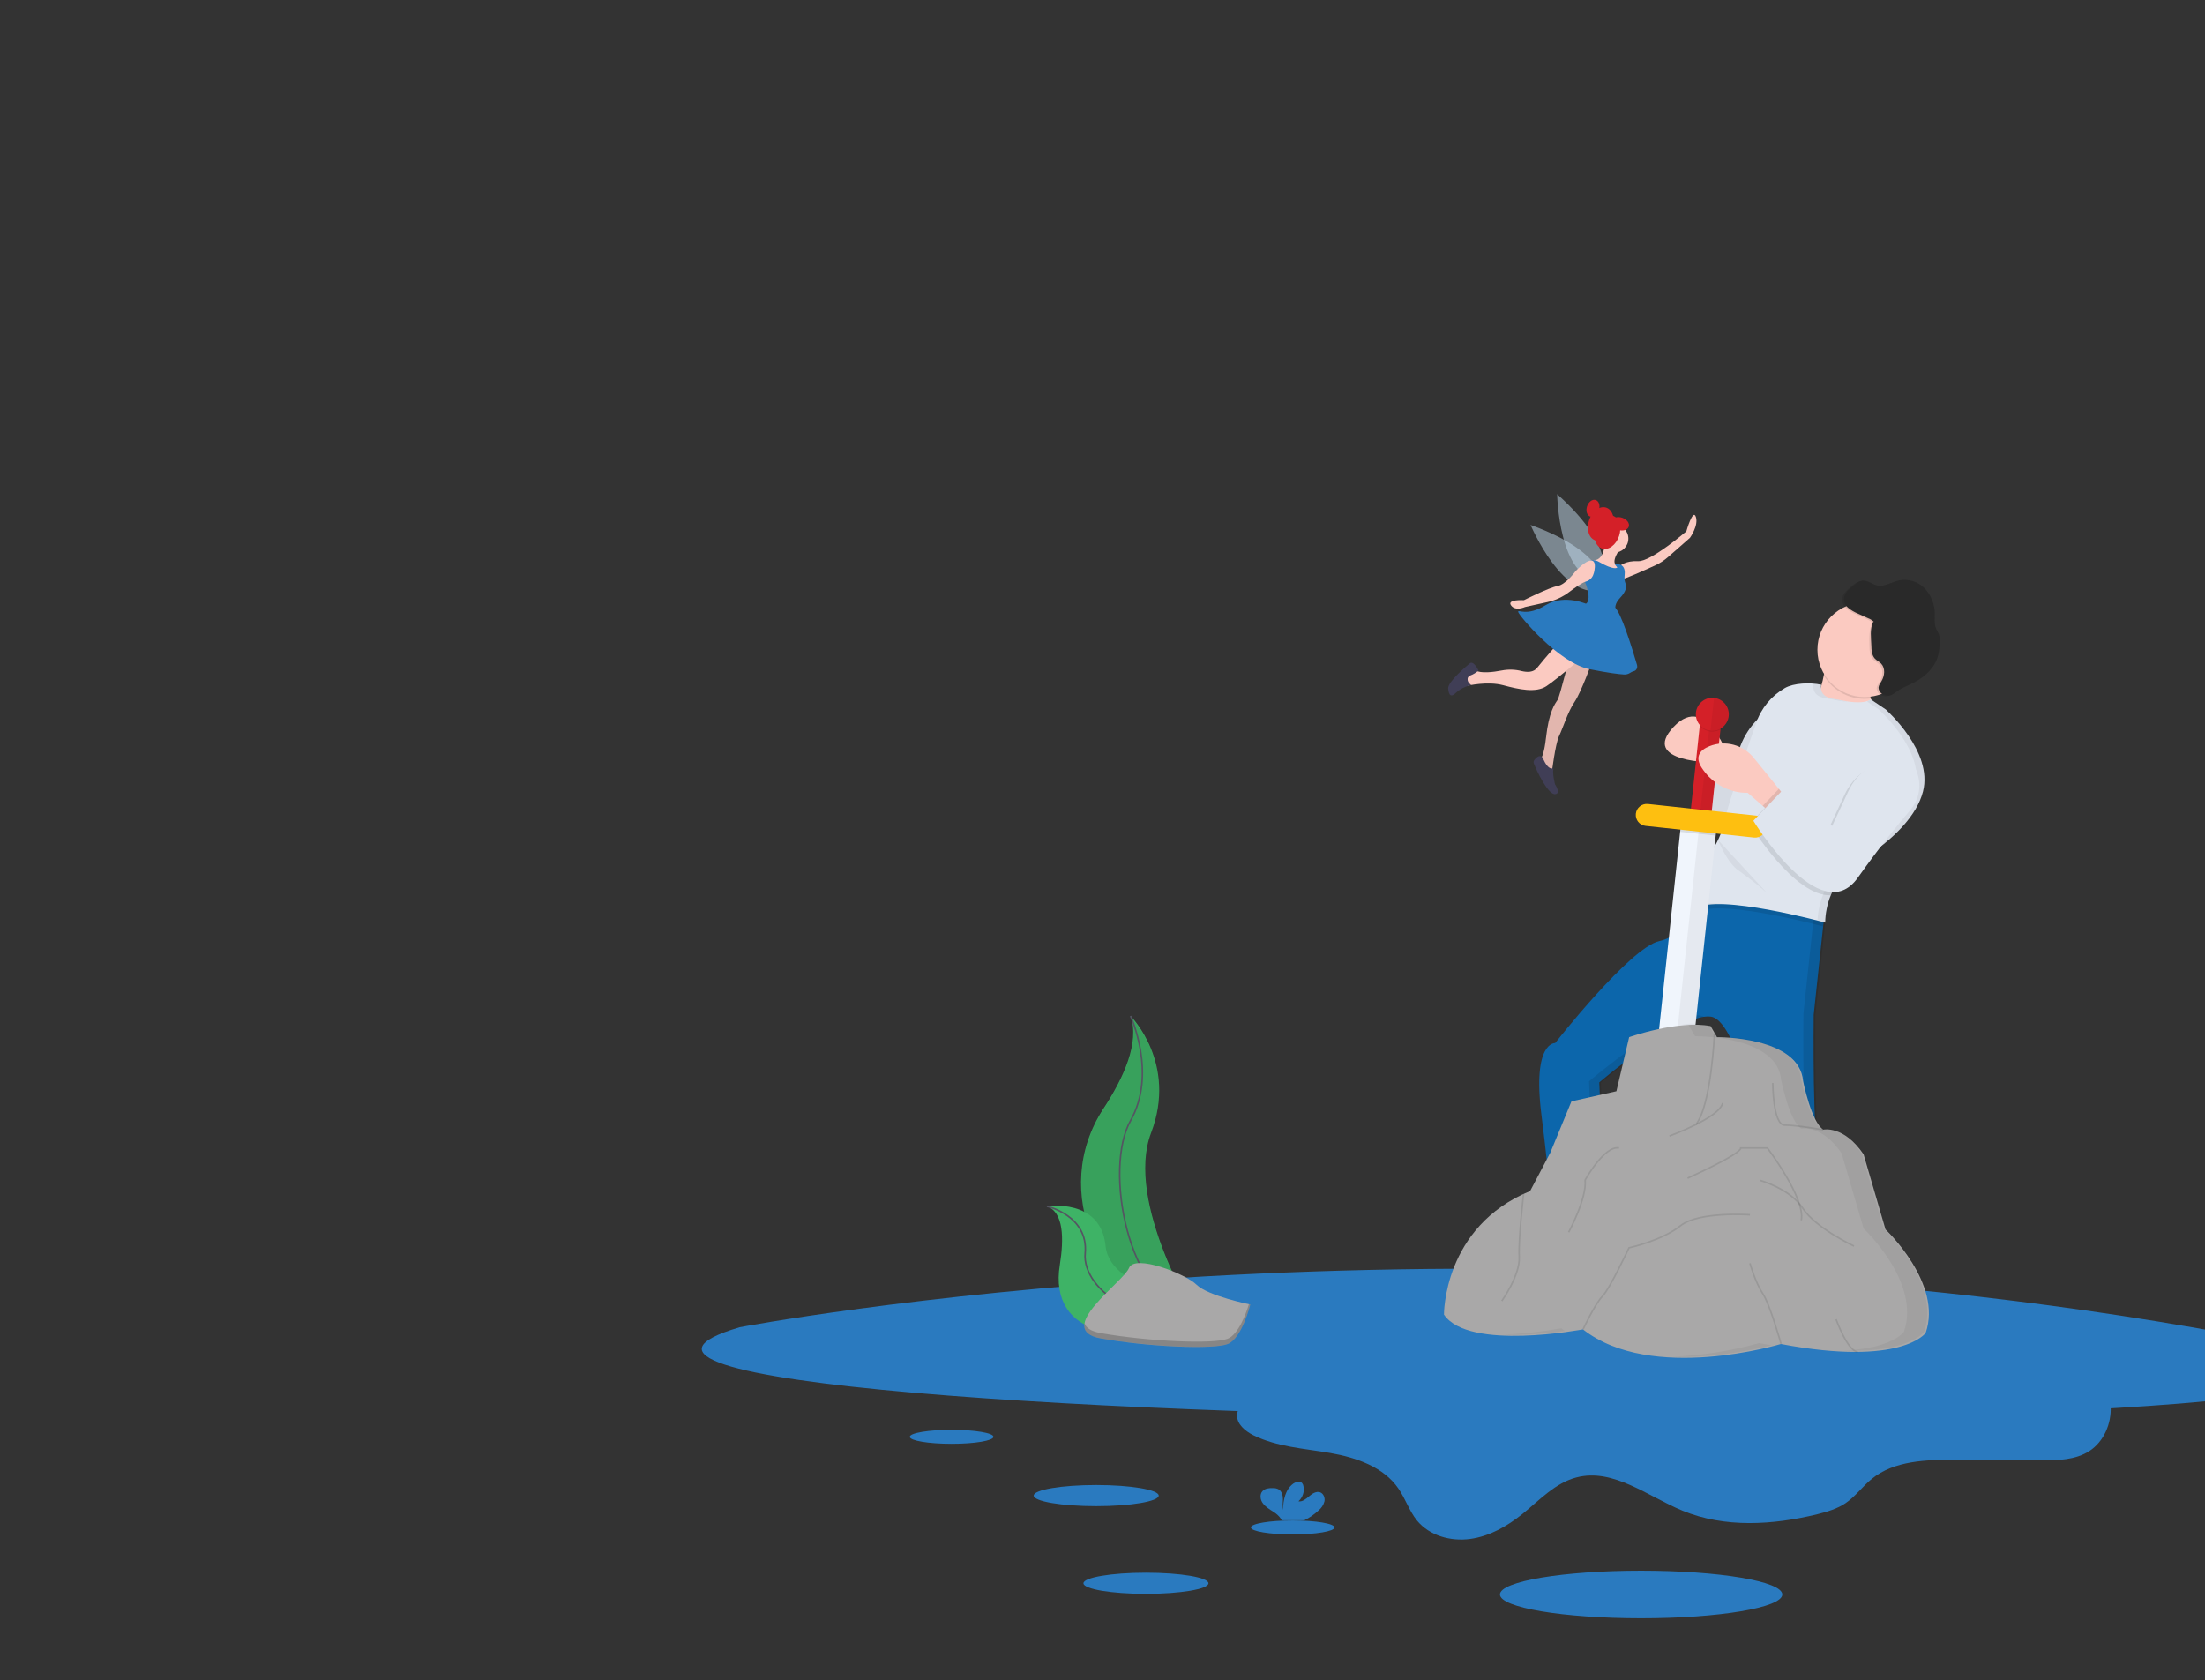 <?xml version="1.0" encoding="utf-8"?>
<!-- Generator: Adobe Illustrator 23.0.3, SVG Export Plug-In . SVG Version: 6.00 Build 0)  -->
<svg version="1.1" id="Layer_1" xmlns="http://www.w3.org/2000/svg" xmlns:xlink="http://www.w3.org/1999/xlink" x="0px" y="0px"
	 viewBox="0 0 1418.3 1081" style="enable-background:new 0 0 1418.3 1081;" xml:space="preserve">
<rect x="0" y="0" width="1418.3" height="1081" fill="#333333" stroke="none"/>
<style type="text/css">
	.st0{clip-path:url(#SVGID_2_);}
	.st1{fill:#2A7ABF;}
	.st2{fill:#454277;}
	.st3{fill:#0C66AB;}
	.st4{opacity:0.1;}
	.st5{fill:#010101;}
	.st6{fill:#FBCAC1;}
	.st7{fill:#DFE5EE;}
	.st8{opacity:5.000000e-02;fill:#010101;enable-background:new    ;}
	.st9{opacity:0.1;fill:#010101;enable-background:new    ;}
	.st10{fill:#292929;}
	.st11{opacity:5.000000e-02;}
	.st12{fill:#D42028;}
	.st13{fill:#F0F5FC;}
	.st14{fill:#FEBF10;}
	.st15{fill:#A9A8A8;}
	.st16{opacity:0.1;fill:none;stroke:#010101;stroke-miterlimit:10;enable-background:new    ;}
	.st17{fill:#3EB366;}
	.st18{fill:none;stroke:#545562;stroke-miterlimit:10;}
	.st19{opacity:0.2;fill:#010101;enable-background:new    ;}
	.st20{opacity:0.5;fill:#C5DDEE;enable-background:new    ;}
	.st21{fill:#403E56;}
</style>
<title>Hero-02</title>
<g>
	<defs>
		<rect id="SVGID_1_" x="1.4" width="1417" height="1080"/>
	</defs>
	<clipPath id="SVGID_2_">
		<use xlink:href="#SVGID_1_"  style="overflow:visible;"/>
	</clipPath>
	<g class="st0">
		<g id="Group_25-2">
			<ellipse id="Ellipse_3" class="st1" cx="831.5" cy="982.6" rx="26.9" ry="4.5"/>
			<g id="Group_17">
				<path id="Path_70" class="st1" d="M475.8,853.8c0,0,444.3-84.7,934,0S232.5,925.5,475.8,853.8z"/>
				<path id="Path_71" class="st1" d="M844.1,867.6c0.8,10.1-9.1,17.8-18.5,21.5s-20.2,6-26.7,13.8c-1.8,2-3,4.6-3.2,7.3
					c-0.3,5.9,5.2,10.4,10.5,13.1c15.2,7.5,32.7,8.5,49.4,11.4s34.3,8.9,43.9,22.9c4.5,6.5,6.9,14.3,11.9,20.5
					c8,9.8,21.7,13.6,34.2,11.9s23.9-8.2,33.7-16.1c11-8.9,21.1-20,34.8-23.5c23.6-6.1,45.6,12.1,68.1,21.4
					c27.2,11.2,58.1,9.3,86.7,2.3c6.4-1.6,12.9-3.5,18.3-7.2c6.3-4.3,10.8-10.7,16.7-15.5c14.6-11.9,35.2-12.4,54-12.3l54.7,0.3
					c10.8,0.1,22.3-0.1,31.4-6c9.3-6.1,14.2-17.7,13.6-28.7s-6.1-21.5-13.9-29.4c-17.3-17.6-43.3-22.6-67.8-26
					c-117.5-16.2-236.7-14.9-355.4-13.5c-19.8,0.2-39.8,0.4-59.5,3.2c-4.9,0.7-25.3,1.7-27.2,6.9C832,850.6,843.6,861.6,844.1,867.6
					z"/>
				<ellipse id="Ellipse_5" class="st1" cx="705.1" cy="962.1" rx="40.2" ry="6.8"/>
				<ellipse id="Ellipse_6" class="st1" cx="737.1" cy="1018.5" rx="40.2" ry="6.8"/>
				<ellipse id="Ellipse_7" class="st1" cx="612.1" cy="924.3" rx="26.9" ry="4.5"/>
				<path id="Path_72" class="st1" d="M848.1,971.7c1.8-1.5,3.2-3.5,3.8-5.8c0.5-2.3-0.5-5-2.7-5.9c-2.5-0.9-5.1,0.8-7.1,2.5
					s-4.3,3.7-6.9,3.3c2.7-2.5,4-6.2,3.2-9.8c-0.1-0.7-0.4-1.4-0.9-2c-1.4-1.5-3.8-0.8-5.5,0.3c-5.2,3.7-6.7,10.7-6.7,17.1
					c-0.5-2.3-0.1-4.7-0.1-7s-0.7-5-2.6-6.2c-1.2-0.7-2.6-1-4-0.9c-2.3-0.1-4.9,0.2-6.5,1.9c-2,2.1-1.5,5.7,0.3,8s4.3,3.8,6.8,5.4
					c1.9,1.2,3.6,2.7,4.8,4.6c0.2,0.3,0.3,0.5,0.4,0.8h14.6C842.4,976.3,845.4,974.2,848.1,971.7z"/>
			</g>
			<ellipse id="Ellipse_10" class="st1" cx="1055.6" cy="1025.7" rx="90.8" ry="15.3"/>
			<g id="Group_23">
				<g id="Group_21">
					<path id="Path_73" class="st2" d="M1002.4,786.2c0,0-16.8,22.1-30.7,22.3s-22.1,9.3-15.5,15s78.7-3.3,78.7-3.3
						s0.7-27.1-5.6-31.1S1002.4,786.2,1002.4,786.2z"/>
					<path id="Path_74" class="st2" d="M1182.8,812.7c0,0,2.6,17.5-5.4,29.4s14.3,16.5,14.3,16.5s16.2,4.5,17.4-11.5
						s0.8-28.2-0.7-29.5s-2.8-10.3-2.8-10.3L1182.8,812.7z"/>
					<path id="Path_75" class="st3" d="M1182.1,819.3c0,0-23.4-40.8-33.9-51.3s-14.1-24.3-14.1-24.3s-14.6-87.1-33.7-89.7
						s-71.7,42.3-71.7,42.3l3.8,94.8c-11.4,13.2-33.8-0.8-33.8-0.8s-1.2-25.7-7.2-73s8.8-46.3,8.8-46.3s48.2-61.5,67-65.6
						c10.1-2.2,16.9-10.1,21.1-16.8c2.1-3.4,3.8-7.1,5.2-10.8l80.1,8.6l-7.1,66.4c0,0-1,87.1,3.9,88.1s35.2,59.8,37.2,67.8
						S1182.1,819.3,1182.1,819.3z"/>
					<g id="Group_18" class="st4">
						<path id="Path_76" class="st5" d="M1096.6,654.3c-0.9-0.5-1.8-0.8-2.8-1c-19.2-2.6-71.7,42.3-71.7,42.3l3.7,94.8
							c-3.1,3.6-7.6,5.6-12.3,5.7c6.8,1.6,14.6,1.5,20-4.8l-3.8-94.8C1029.8,696.4,1074.7,658,1096.6,654.3z"/>
						<path id="Path_77" class="st5" d="M1208.8,808.8c-1.9-8-32.3-66.8-37.2-67.8s-3.9-88.2-3.9-88.2l7.1-66.4l-7.7-0.8L1160,652
							c0,0-1,87.1,3.9,88.1s35.2,59.8,37.2,67.8c1.3,5.4-10.8,8.3-18.9,9.7l1,1.7C1183.2,819.4,1210.7,816.8,1208.8,808.8z"/>
					</g>
					<path id="Path_78" class="st6" d="M1221.2,474.2c0,0-75.8-2.6-61.9-12.7c8.6-6.3,12.2-18.6,13.8-27.1c0.6-3,1-6,1.1-9.1
						c0,0,40.4-4,30.5,11c-2.6,4-2.7,8.4-1.4,12.9C1206.8,461.8,1221.2,474.2,1221.2,474.2z"/>
					<path id="Path_79" class="st7" d="M1138.8,456c-11.8,7.6-19.8,19.9-21.9,33.7c-3.6,23.5-6.6-0.7-6.6-0.7s-10.5,10-13.7,9.1
						s-2.7,35.2,14.6,39.9s30.9-71.1,30.9-71.1L1138.8,456z"/>
					<path id="Path_80" class="st8" d="M1138.8,456c-11.8,7.6-19.8,19.9-21.9,33.7c-3.6,23.5-6.6-0.7-6.6-0.7s-10.5,10-13.7,9.1
						s-2.7,35.2,14.6,39.9s30.9-71.1,30.9-71.1L1138.8,456z"/>
					<path id="Path_81" class="st6" d="M1112.5,489.2c0,0-14.1-44.8-36-21.6s26.4,22.9,26.4,22.9L1112.5,489.2z"/>
					<path id="Path_82" class="st9" d="M1204.7,436.4c-2.6,4-2.7,8.4-1.4,12.9c-12.1,1.6-24-4.3-30.2-14.8c0.6-3,1-6,1.1-9.1
						C1174.3,425.3,1214.7,421.3,1204.7,436.4z"/>
					<circle id="Ellipse_8" class="st6" cx="1199.4" cy="418" r="30.4"/>
					<path id="Path_83" class="st9" d="M1173.7,586.3l-1,9.7c-8.8-2.4-69.5-18.1-82.4-8.6c-0.6,0.5-1.3,0.9-1.9,1.2
						c2.1-3.4,3.8-7.1,5.2-10.8L1173.7,586.3z"/>
					<path id="Path_84" class="st7" d="M1236.9,509.2c-4,15.7-18.7,29.1-29.6,37.2c-4,3-8.2,5.8-12.5,8.3
						c-7.8,5.2-13.8,12.6-17.2,21.2c-2.3,5.6-3.5,11.6-3.6,17.6c0,0-69.6-19.1-83.4-8.9c-7.3,5.3-6.1-2.2-3.4-10.6
						c2.7-8,6.5-15.6,11.3-22.5c3.8-5.5,8.6-13.6,10.1-21.1c1.9-10,14.9-47.9,21-65.3c3.2-9.5,9.8-17.5,18.5-22.5
						c5.6-3.2,16.1-3.7,23.4-2.1c0,0-2.4,7.9,8.5,9.2c1.2,0.1,2.3,0.4,3.5,0.6c4.3,1,15,3,19.8-0.4l9.8,6.6
						C1213.1,456.7,1243.6,483.3,1236.9,509.2z"/>
					<path id="Path_85" class="st9" d="M1204.9,404.4c0.6-1.4,0.3-3-0.8-4c-1.1-1-2.3-1.8-3.7-2.3l-6.6-3c-2.2-0.9-4.3-2.1-6.1-3.6
						c-1.9-1.6-2.9-3.9-2.8-6.3c0.2-2.4,1.8-4.3,3.5-5.9c1.3-1.3,2.7-2.4,4.2-3.5c1.2-1,2.6-1.6,4.1-1.9c3.3-0.4,6.1,2.3,9.4,3.1
						c4.9,1.1,9.6-2.2,14.5-3.3c5.8-1.2,12.2,1.1,16.3,5.3c4.1,4.4,6.4,10.3,6.4,16.3c0,3.2-0.4,6.5,0.8,9.4
						c0.6,1.4,1.4,2.5,1.9,3.9c0.5,1.8,0.6,3.6,0.4,5.4c0,2.5-0.3,5-0.8,7.5c-1.8,7.6-7.8,13.7-14.7,17.4c-4.1,2.2-8.5,3.7-12.2,6.4
						c-0.9,0.8-1.9,1.4-2.9,2c-2.1,1-4.6,0.8-6.5-0.5c-1.3-0.9-2.1-2.3-2.2-3.9c0.1-1.5,1.1-2.9,1.9-4.2c2.1-3.5,2.6-8.3-0.2-11.3
						c-1.2-1.3-2.9-2-4.1-3.3c-1.9-2.2-2.2-5.3-2.2-8.2c-0.2-5.4-0.3-11,1.9-15.9"/>
					<path id="Path_86" class="st10" d="M1205.3,400c-1.1-1-2.3-1.8-3.7-2.3l-6.6-3c-2.2-0.9-4.3-2.1-6.1-3.6
						c-1.9-1.5-2.9-3.9-2.8-6.3c0.2-2.4,1.8-4.3,3.5-5.9c1.3-1.3,2.8-2.4,4.2-3.5c1.2-1,2.6-1.6,4.1-1.9c3.3-0.4,6.1,2.3,9.4,3.1
						c4.9,1.1,9.6-2.2,14.5-3.3c6-1.1,12.1,0.9,16.3,5.3c4.1,4.4,6.4,10.3,6.4,16.3c0,3.2-0.4,6.5,0.8,9.4c0.6,1.4,1.4,2.5,1.9,3.9
						c0.5,1.8,0.6,3.6,0.4,5.4c0,2.5-0.3,5-0.8,7.5c-1.8,7.6-7.8,13.7-14.7,17.4c-4,2.2-8.5,3.7-12.2,6.4c-0.9,0.8-1.9,1.4-2.9,2
						c-2.1,1-4.6,0.7-6.5-0.6c-1.3-0.9-2.1-2.3-2.2-3.9c0.1-1.5,1.1-2.9,1.9-4.2c2.1-3.5,2.6-8.3-0.2-11.3c-1.2-1.3-2.9-2-4.1-3.3
						c-1.9-2.2-2.2-5.3-2.2-8.2c-0.2-5.4-1.1-10.5,1.2-15.4"/>
					<path id="Path_87" class="st9" d="M1226,523.4c-4.4,5.1-10.8,12.8-18.6,23c-4,3-8.2,5.8-12.5,8.3c-7.8,5.2-13.8,12.6-17.2,21.2
						c-23.7,1.2-52.3-45.9-52.3-45.9l18.8-19.6l32,22.9l10.4-22.3c5.6-12,17.2-20.2,30.4-21.5h0.5c6.7-0.6,10.5,3.4,12.7,8.4
						C1233.8,506.4,1232.2,516.4,1226,523.4z"/>
					<g id="Group_19" class="st11">
						<path id="Path_88" class="st5" d="M1166.6,440.1c0,0-2.4,7.9,8.5,9.2c1.2,0.2,2.3,0.4,3.5,0.6c3.2,0.8,6.5,1.3,9.8,1.5
							c-1.9-0.3-3.7-0.7-4.9-1c-1.1-0.3-2.3-0.5-3.5-0.6c-10.8-1.4-8.5-9.2-8.5-9.2c-2.1-0.4-4.3-0.7-6.5-0.8
							C1165.6,439.9,1166.1,440,1166.6,440.1z"/>
						<path id="Path_89" class="st5" d="M1213.1,456.7l-9.8-6.6c-0.7,0.5-1.6,0.9-2.4,1.2l7.3,4.9c0,0,30.5,26.6,23.8,52.5
							c-4,15.7-18.7,29.1-29.6,37.2c-4,3-8.2,5.8-12.5,8.3c-7.8,5.2-13.8,12.6-17.2,21.2c-2.2,5.4-3.4,11.1-3.6,16.8
							c3.1,0.8,4.9,1.3,4.9,1.3c0.1-6.1,1.3-12,3.6-17.6c3.5-8.7,9.5-16.1,17.3-21.2c4.3-2.5,8.5-5.3,12.5-8.3
							c10.8-8.1,25.5-21.5,29.6-37.2C1243.6,483.3,1213.1,456.7,1213.1,456.7z"/>
						<path id="Path_90" class="st5" d="M1085.7,584.1l-0.5,0.4c0.3,2.3,1.8,2.8,5.5,0.2c4.3-3.2,14-3.5,25.3-2.5
							C1102.6,580.6,1090.6,580.5,1085.7,584.1z"/>
					</g>
					<path id="Path_91" class="st8" d="M1105.1,540.4c0,0,5.6,14.5,13.3,19.7c6.2,4.4,12.2,9.1,17.9,14.1"/>
					
						<rect id="Rectangle_12" x="1065.8" y="488.4" transform="matrix(0.106 -0.994 0.994 0.106 488.541 1533.921)" class="st12" width="63.6" height="13.5"/>
					
						<rect id="Rectangle_13" x="1014.4" y="589.7" transform="matrix(0.106 -0.994 0.994 0.106 372.529 1616.774)" class="st13" width="142.6" height="23"/>
					
						<rect id="Rectangle_14" x="1020.2" y="596.2" transform="matrix(0.106 -0.994 0.994 0.106 377.17 1623.177)" class="st8" width="142.6" height="11.2"/>
					
						<rect id="Rectangle_15" x="1090" y="521.7" transform="matrix(0.106 -0.994 0.994 0.106 446.582 1563.276)" class="st9" width="5.9" height="23"/>
					
						<rect id="Rectangle_16" x="1091.3" y="516.8" transform="matrix(0.106 -0.994 0.994 0.106 457.58 1556.298)" class="st9" width="6.5" height="13.5"/>
					<path id="Path_92" class="st14" d="M1060,517.2l69.7,7.5c3.9,0.4,6.7,3.9,6.3,7.8l0,0c-0.4,3.9-3.9,6.7-7.8,6.3c0,0,0,0,0,0
						l-69.7-7.5c-3.9-0.4-6.7-3.9-6.3-7.8l0,0C1052.6,519.6,1056.1,516.8,1060,517.2z"/>
					<path id="Path_93" class="st15" d="M928.8,845.7c0,0-0.6-56.5,55.4-79.5l13-24.7l13.6-33l28.9-6.5l8.2-34.8
						c0,0,31.8-11.2,52.4-7.1l4.1,7.1c0,0,53-0.6,55.4,28.3c0,0,5.3,26.5,13,31.2c0,0,13-3,25.9,15.9l14.1,48.3
						c0,0,37,34.8,25.8,66.6c0,0-15.3,21.8-93.1,7.1c0,0-83.1,25.3-127.3-9.4C1018.4,855.1,944.8,869.3,928.8,845.7z"/>
					<path id="Path_94" class="st16" d="M966,836.9c0,0,11.8-16.5,11.2-28.3s2.8-40.5,2.8-40.5"/>
					<path id="Path_95" class="st16" d="M1009,792.7c0,0,11.8-21.8,10.6-33.6c0,0,12.4-22.4,21.8-20.6"/>
					<path id="Path_96" class="st16" d="M1073.8,730.8c0,0,32.4-11.8,34.2-21.2"/>
					<path id="Path_97" class="st16" d="M1085.5,757.9c0,0,34.2-15.3,34.2-19.4h17.1c0,0,24.7,32.4,21.8,46.5"/>
					<path id="Path_98" class="st16" d="M1125.6,781.5c0,0-33-2.4-44.8,7.1s-33,14.1-33,14.1s-12.4,26.5-17.1,31.2
						s-12.4,21.2-12.4,21.2"/>
					<path id="Path_99" class="st16" d="M1125.6,812.7c0,0,3.5,12.4,8.2,19.4s11.8,32.4,11.8,32.4"/>
					<path id="Path_100" class="st16" d="M1181,848.7c0,0,7.5,20.8,14,21"/>
					<path id="Path_101" class="st16" d="M1132,759.3c0,0,19.4,5.3,27.6,18s32.9,24.3,32.9,24.3"/>
					<path id="Path_102" class="st16" d="M1140.3,696.7c0,0,0,27.1,7.7,27.1s24.7,3,24.7,3"/>
					<path id="Path_103" class="st16" d="M1102.8,664.5c0,0-2,46.8-12,58.9"/>
					<g id="Group_20" class="st11">
						<path id="Path_104" class="st5" d="M1211.6,790.3l-14.1-48.3c-13-18.8-25.9-15.9-25.9-15.9c-7.7-4.7-13-31.2-13-31.2
							c-2.3-28.9-55.4-28.3-55.4-28.3l-4.1-7.1c-5.6-1-11.4-1.2-17.1-0.6c1.4,0.1,2.8,0.3,4.2,0.6l4.1,7.1c0,0,53-0.6,55.4,28.3
							c0,0,5.3,26.5,13,31.2c0,0,13-3,25.9,15.9l14.1,48.3c0,0,37.1,34.7,25.9,66.5c0,0-7.6,10.8-39,12c42.4,1.6,52-12,52-12
							C1248.7,825.1,1211.6,790.3,1211.6,790.3z"/>
						<path id="Path_105" class="st5" d="M1004.3,854.5c-12.5,2.2-25.1,3.6-37.7,4.1c14.8,0.6,30.1-1,40-2.4
							C1005.8,855.7,1005,855.1,1004.3,854.5z"/>
						<path id="Path_106" class="st5" d="M1131.5,864c-18.1,5.1-36.8,8-55.6,8.8c27.2,1,52.9-4.7,63.5-7.4
							C1136.8,865,1134.2,864.5,1131.5,864z"/>
					</g>
					
						<rect id="Rectangle_17" x="1072" y="488.7" transform="matrix(0.106 -0.994 0.994 0.106 494.397 1534.605)" class="st8" width="57.7" height="7.1"/>
					<path id="Path_107" class="st9" d="M1107.7,464.3l-0.5,4.6c-4.3,2.8-9.9,2.2-13.5-1.5l0.5-4.6L1107.7,464.3z"/>
					<circle id="Ellipse_9" class="st12" cx="1101.4" cy="459.5" r="10.6"/>
					<path id="Path_108" class="st8" d="M1111.9,460.6c-0.6,5.8-5.8,10-11.7,9.4c0,0,0,0,0,0l2.3-21.1
						C1108.3,449.6,1112.5,454.8,1111.9,460.6L1111.9,460.6L1111.9,460.6z"/>
					<path id="Path_109" class="st6" d="M1148.3,512.5l-7.4,12l-7.1-6.1l-9.7-8.4c0,0-17.9,1.4-29.4-15.9
						c-4.9-7.4-1.1-11.7,4.9-14.1c10.1-4,21.7-0.9,28.5,7.6L1148.3,512.5z"/>
					<path id="Path_110" class="st9" d="M1148.3,512.5l-7.4,12l-7.1-6.1l10.4-10.9L1148.3,512.5z"/>
					<path id="Path_111" class="st7" d="M1188.9,509l-10.4,22.3l-32-22.9l-18.7,19.6c0,0,43,70.7,67.2,36.6
						c14.7-20.7,26.5-35.1,33.5-43.2c6.2-7.1,7.8-17,4.1-25.7c-2.2-5.1-6.1-9-12.7-8.4l-0.5,0C1206.1,488.7,1194.5,496.9,1188.9,509
						z"/>
				</g>
				<g id="Group_22">
					<path id="Path_112" class="st17" d="M727.2,653.6c0,0,30.3,30.3,13.2,75.2s29.3,119.5,29.3,119.5l-1.5-0.2
						c-62.1-11-93-82-58.5-134.8C722.7,693.6,733.2,670.6,727.2,653.6z"/>
					<path id="Path_113" class="st9" d="M727.2,654.1c0,0,30.3,30.2,13.2,75.2s29.3,119.5,29.3,119.5l-1.5-0.2
						c-62.1-11-93-82.1-58.5-134.9C722.7,694.1,733.2,671.1,727.2,654.1z"/>
					<path id="Path_114" class="st18" d="M727.2,653.6c0,0,17.1,37.1,0,67.3s-2.9,115.2,42.5,127.4"/>
					<path id="Path_115" class="st17" d="M673.4,776c0,0,34.6-5.5,37.7,25.4s66.4,35.2,66.4,35.2l-1.2,0.8
						c-52.2,34.3-102.1,21.8-94.6-23.7C684.4,796.8,684.2,779.8,673.4,776z"/>
					<path id="Path_116" class="st18" d="M673.4,776c0,0,26.8,5.9,24.6,30.2s39.8,53.6,79.5,30.4"/>
					<path id="Path_117" class="st15" d="M804.2,839.2c0,0-27.2-5.5-34.5-12.7s-39.9-19.9-43.5-10.8s-48.9,39.8-18.1,45.3
						s72.5,7.2,81.6,3.6S804.2,839.2,804.2,839.2z"/>
					<path id="Path_118" class="st19" d="M708.1,857.6c30.8,5.4,72.5,7.2,81.6,3.6c6.9-2.8,11.7-16,13.6-22.2l0.9,0.2
						c0,0-5.4,21.8-14.5,25.4s-50.8,1.8-81.6-3.6c-8.9-1.6-11.4-5.2-10.5-9.9C698.4,854.1,701.5,856.4,708.1,857.6z"/>
				</g>
			</g>
			<g id="Group_24">
				<path id="Path_119" class="st20" d="M1001.6,317.9c0,0,0.8,54.7,28.2,56.1C1029.8,374,1043,355,1001.6,317.9z"/>
				<path id="Path_120" class="st20" d="M984.5,337.7c0,0,21.2,50.4,47.1,41.5C1031.7,379.3,1036.8,356.6,984.5,337.7z"/>
				<path id="Path_121" class="st6" d="M1032.2,347c0,0,0.9,13.2-7.2,13.5c0,0,8.7,7.8,11.5,7.6s5.2-2,5.4-2.7s-2-1.8-2-1.8
					s-4.6-1.1,2.6-11.2L1032.2,347z"/>
				<circle id="Ellipse_11" class="st6" cx="1038.4" cy="346.5" r="9"/>
				
					<ellipse id="Ellipse_12" transform="matrix(0.317 -0.949 0.949 0.317 381.112 1214.389)" class="st12" cx="1033.4" cy="342.7" rx="11.1" ry="7.9"/>
				
					<ellipse id="Ellipse_13" transform="matrix(0.317 -0.949 0.949 0.317 383.135 1206.727)" class="st12" cx="1029.1" cy="337.5" rx="11.1" ry="7.9"/>
				
					<ellipse id="Ellipse_14" transform="matrix(0.317 -0.949 0.949 0.317 389.394 1195.104)" class="st12" cx="1024.1" cy="327.3" rx="5.6" ry="4"/>
				<path id="Path_122" class="st6" d="M1042.1,364c0,0,3.4-3.4,11.6-3s31-19.2,31-19.2s4.2-14.9,6.1-9.3S1087,346,1087,346
					l-13.9,12.2c-2.6,2.3-5.5,4.2-8.6,5.6c-7.1,3.2-19.8,8.9-20.8,8.6C1042.4,372,1042.1,364,1042.1,364z"/>
				<path id="Path_123" class="st6" d="M1010.7,418.2c0,0-7.3,29.8-8.9,32.2s-5.5,7.3-7.4,24.4s-5.7,14.8-5.7,14.8l9.3,8.4
					c0,0,2.4-19.6,4.8-24.5s5.6-15.5,10-22s11.5-26.5,11.5-26.5L1010.7,418.2z"/>
				<path id="Path_124" class="st9" d="M1010.7,418.2c0,0-7.3,29.8-8.9,32.2s-5.5,7.3-7.4,24.4s-5.7,14.8-5.7,14.8l9.3,8.4
					c0,0,2.4-19.6,4.8-24.5s5.6-15.5,10-22s11.5-26.5,11.5-26.5L1010.7,418.2z"/>
				<path id="Path_125" class="st21" d="M998.9,494.3c-1,0.3-3.4,0.2-6-5.5c0,0-1.2-4.2-4.4-1.5s-1.9,3.5-1.1,5.7
					s7.6,16.8,12.1,17.8c0.2,0,0.3,0.1,0.5,0.1c4.5,0,0.2-6.4,0.2-6.4s-1.8-7.1-1-9.9c0-0.1,0-0.3-0.1-0.3H998.9z"/>
				<path id="Path_126" class="st6" d="M1003.7,412.1c0,0-10.2,11.4-14.9,17.4c-2.4,3.2-6.6,3-10,2.2c-4.2-1.1-8.6-1.2-12.8-0.4
					c-5.7,1.1-13.2,2-17.1,0c-6.8-3.4-4.8,9.8-4.8,9.8s12.7-3,22.8-0.3s21,5.1,27.8,0.6s24.9-20.1,24.9-20.1L1003.7,412.1z"/>
				<path id="Path_127" class="st21" d="M944.9,439.5c0,0-2.6-3.5,0.9-5c1.9-0.7,3.7-1.8,5.2-3.2c0,0-3.1-6.7-5.7-4.5
					s-14.2,11.9-13.8,16.2s1.8,5.9,5.2,2.5s9.6-4.9,9.6-4.9L944.9,439.5z"/>
				<path id="Path_128" class="st1" d="M1040.1,365.2c0,0-1.9,1.9-11.7-3.8c-2.6-1.6-6-1.2-8.2,0.9c-2.2,2.2-3.7,6-0.6,12.3
					c0,0,5.1,11.9-0.2,14.3s20.2,4.1,20.2,4.1s-2.4-3.1,2.4-8.3c3.8-4.1,4.5-6.9,3.5-9.5c-0.6-1.6-0.7-3.4-0.5-5.1
					c0.3-2.4,0.1-5.7-2.7-6.8c0,0-2.9-1.2-3.4-0.5S1040.9,365.1,1040.1,365.2z"/>
				<path id="Path_129" class="st6" d="M1025.3,368.3c0.1-0.5,0.2-1,0.3-1.5c0.3-1.7,0.9-6-2-6.2c-3.7-0.3-10.3,7-10.3,7
					s-6.2,8.5-11.5,9.4s-21.6,9.1-21.6,9.1s-11.1-0.7-8.3,3.3s9,1.1,9,1.1l14.5-3.2c5.1-1.1,9.8-3.3,14-6.5c3.7-2.8,8.3-6,10.7-6.7
					c1.5-0.4,2.8-1.3,3.7-2.5C1024.5,370.7,1025,369.5,1025.3,368.3z"/>
				<path id="Path_130" class="st1" d="M1021.6,389c0,0-15-7.3-27.4,0.3s-17.8,2.4-17.7,4.3s26.1,33,46,36.9
					c12.1,2.4,18.7,3.2,22.1,3.4c1.4,0.1,2.8-0.3,4-1.1c0.7-0.5,1.4-0.8,2.2-1c1.7-0.4,2.6-2.1,2.2-3.8l0,0v-0.1
					c-2.8-9.6-10.6-35.2-14.5-37.2C1033.5,388.4,1021.6,389,1021.6,389z"/>
				
					<ellipse id="Ellipse_15" transform="matrix(0.317 -0.949 0.949 0.317 391.856 1218.517)" class="st12" cx="1041.6" cy="337.3" rx="4.1" ry="5.8"/>
			</g>
		</g>
	</g>
</g>
</svg>
